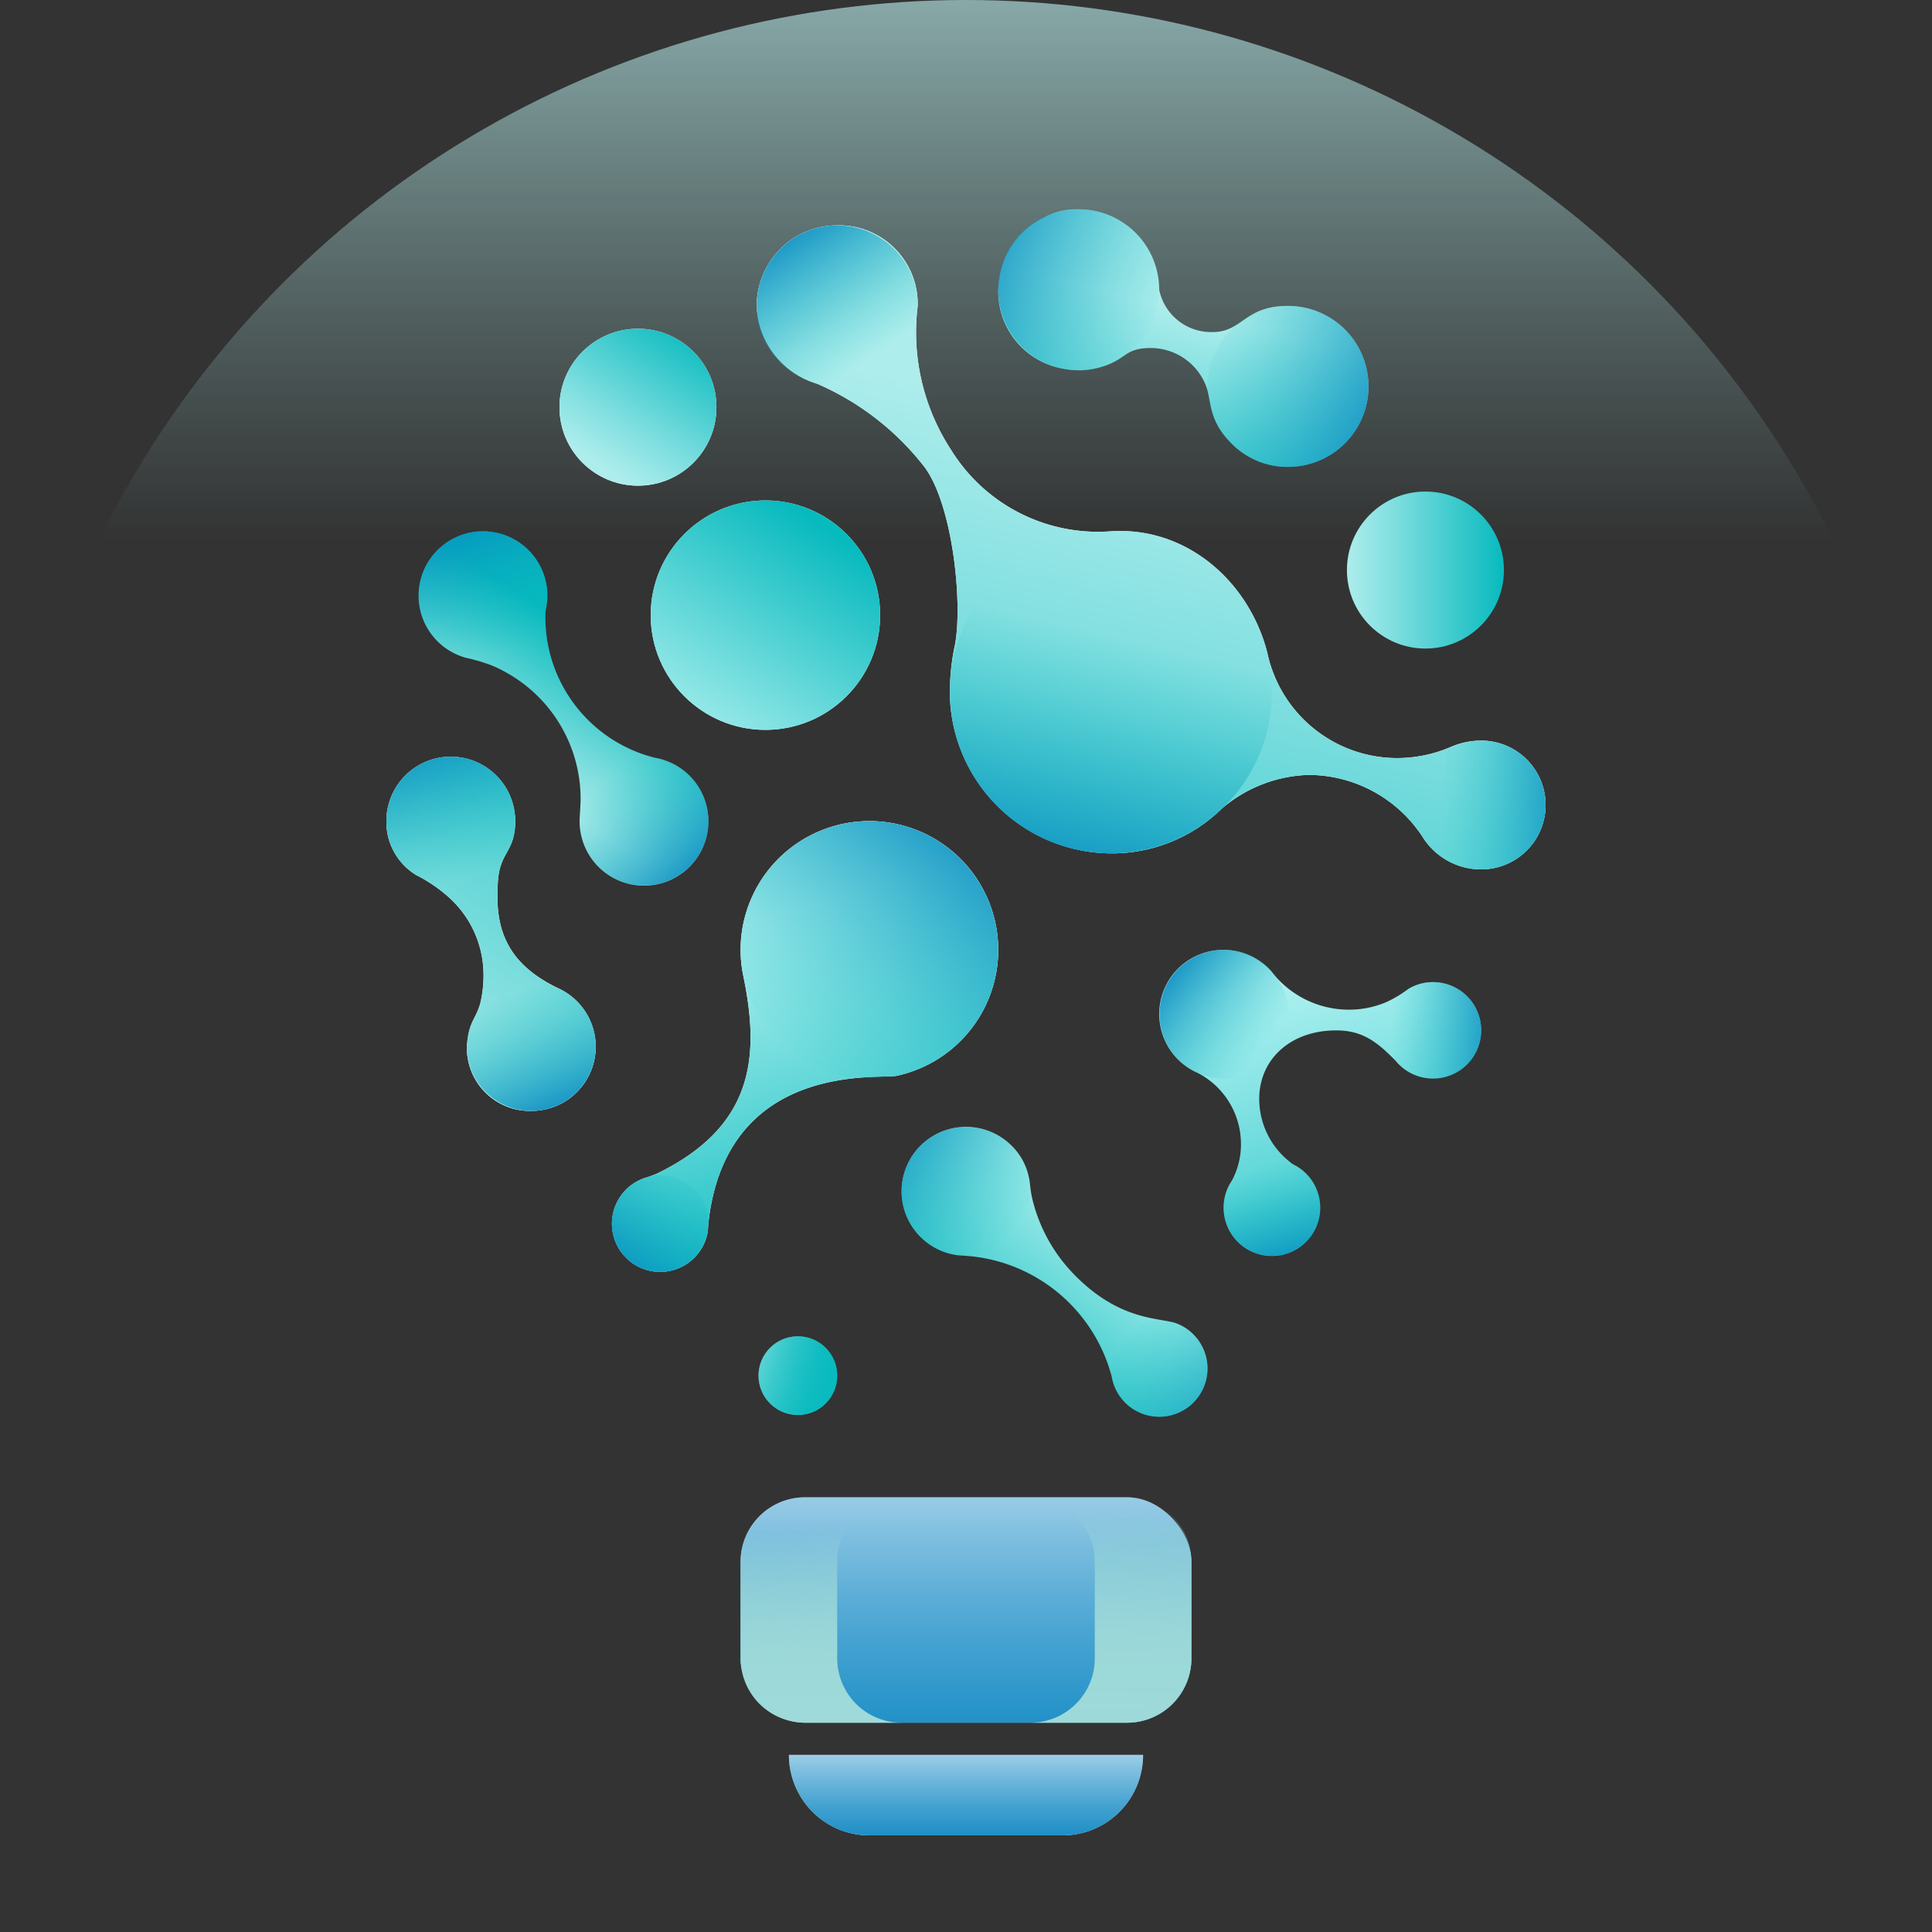 <svg id="Innovation" xmlns="http://www.w3.org/2000/svg" xmlns:xlink="http://www.w3.org/1999/xlink" width="120" height="120" viewBox="0 0 120 120"><rect x="0" y="0" width="120" height="120" fill="#333333" stroke="none"/><defs><style>.cls-1{fill:url(#linear-gradient);}.cls-2{fill:#fff;}.cls-3{fill:url(#linear-gradient-2);}.cls-4{fill:url(#linear-gradient-3);}.cls-5{fill:url(#linear-gradient-4);}.cls-6{fill:url(#linear-gradient-5);}.cls-7{fill:url(#linear-gradient-6);}.cls-8{fill:url(#linear-gradient-7);}.cls-9{fill:url(#linear-gradient-8);}.cls-10{fill:url(#linear-gradient-9);}.cls-11{fill:url(#linear-gradient-10);}.cls-12{fill:url(#linear-gradient-11);}.cls-13{fill:url(#linear-gradient-12);}.cls-14{fill:url(#linear-gradient-13);}.cls-15{fill:url(#linear-gradient-14);}.cls-16{fill:url(#linear-gradient-15);}.cls-17{fill:url(#linear-gradient-16);}.cls-18{fill:url(#linear-gradient-17);}.cls-19{fill:url(#linear-gradient-18);}.cls-20{fill:url(#linear-gradient-19);}.cls-21{fill:url(#linear-gradient-20);}.cls-22{fill:url(#linear-gradient-21);}.cls-23{fill:url(#linear-gradient-22);}.cls-24{fill:url(#linear-gradient-23);}.cls-25{fill:url(#linear-gradient-24);}.cls-26{fill:url(#linear-gradient-25);}.cls-27{fill:url(#linear-gradient-26);}.cls-28{fill:url(#linear-gradient-27);}.cls-29{fill:url(#linear-gradient-28);}.cls-30{fill:url(#linear-gradient-29);}.cls-31{fill:url(#linear-gradient-30);}.cls-32{fill:url(#linear-gradient-31);}.cls-33{fill:url(#linear-gradient-32);}.cls-34{fill:url(#linear-gradient-33);}</style><linearGradient id="linear-gradient" x1="60" y1="33.578" x2="60" y2="-19.74" gradientUnits="userSpaceOnUse"><stop offset="0" stop-color="#9fdad9" stop-opacity="0"/><stop offset="0.257" stop-color="#aae3e2" stop-opacity="0.242"/><stop offset="0.849" stop-color="#c5f9f7" stop-opacity="0.842"/><stop offset="1" stop-color="#ccfffd"/></linearGradient><linearGradient id="linear-gradient-2" x1="60" y1="77.177" x2="60" y2="114.14" gradientUnits="userSpaceOnUse"><stop offset="0.189" stop-color="#0884c2" stop-opacity="0"/><stop offset="0.335" stop-color="#0884c2" stop-opacity="0.267"/><stop offset="0.497" stop-color="#0884c2" stop-opacity="0.527"/><stop offset="0.65" stop-color="#0884c2" stop-opacity="0.732"/><stop offset="0.79" stop-color="#0884c2" stop-opacity="0.879"/><stop offset="0.911" stop-color="#0884c2" stop-opacity="0.968"/><stop offset="1" stop-color="#0884c2"/></linearGradient><linearGradient id="linear-gradient-3" x1="795.926" y1="539.989" x2="796.24" y2="552.869" gradientUnits="userSpaceOnUse"><stop offset="0" stop-color="#9fdad9" stop-opacity="0"/><stop offset="0.002" stop-color="#9fdad9" stop-opacity="0.009"/><stop offset="0.063" stop-color="#9fdad9" stop-opacity="0.216"/><stop offset="0.127" stop-color="#9fdad9" stop-opacity="0.399"/><stop offset="0.198" stop-color="#9fdad9" stop-opacity="0.562"/><stop offset="0.274" stop-color="#9fdad9" stop-opacity="0.698"/><stop offset="0.358" stop-color="#9fdad9" stop-opacity="0.809"/><stop offset="0.453" stop-color="#9fdad9" stop-opacity="0.895"/><stop offset="0.564" stop-color="#9fdad9" stop-opacity="0.955"/><stop offset="0.707" stop-color="#9fdad9" stop-opacity="0.99"/><stop offset="1" stop-color="#9fdad9"/></linearGradient><linearGradient id="linear-gradient-4" x1="814.04" y1="538.76" x2="813.851" y2="558.977" gradientUnits="userSpaceOnUse"><stop offset="0" stop-color="#9fdad9" stop-opacity="0"/><stop offset="0.016" stop-color="#9fdad9" stop-opacity="0.072"/><stop offset="0.067" stop-color="#9fdad9" stop-opacity="0.285"/><stop offset="0.121" stop-color="#9fdad9" stop-opacity="0.473"/><stop offset="0.178" stop-color="#9fdad9" stop-opacity="0.632"/><stop offset="0.238" stop-color="#9fdad9" stop-opacity="0.761"/><stop offset="0.302" stop-color="#9fdad9" stop-opacity="0.86"/><stop offset="0.373" stop-color="#9fdad9" stop-opacity="0.931"/><stop offset="0.454" stop-color="#9fdad9" stop-opacity="0.973"/><stop offset="0.573" stop-color="#9fdad9" stop-opacity="0.985"/><stop offset="0.615" stop-color="#9fdad9" stop-opacity="0.991"/><stop offset="1" stop-color="#9fdad9"/></linearGradient><linearGradient id="linear-gradient-5" x1="805" y1="547.151" x2="805" y2="561.177" gradientUnits="userSpaceOnUse"><stop offset="0.289" stop-color="#0884c2" stop-opacity="0"/><stop offset="0.418" stop-color="#0884c2" stop-opacity="0.267"/><stop offset="0.56" stop-color="#0884c2" stop-opacity="0.527"/><stop offset="0.694" stop-color="#0884c2" stop-opacity="0.732"/><stop offset="0.816" stop-color="#0884c2" stop-opacity="0.879"/><stop offset="0.922" stop-color="#0884c2" stop-opacity="0.968"/><stop offset="1" stop-color="#0884c2"/></linearGradient><linearGradient id="linear-gradient-6" x1="41.901" y1="46.768" x2="51.146" y2="32.739" gradientUnits="userSpaceOnUse"><stop offset="0" stop-color="#aff0ef"/><stop offset="0.285" stop-color="#83e2e2"/><stop offset="0.927" stop-color="#14bec2"/><stop offset="1" stop-color="#07babe"/></linearGradient><linearGradient id="linear-gradient-7" x1="37.279" y1="28.852" x2="42.924" y2="20.286" gradientUnits="userSpaceOnUse"><stop offset="0" stop-color="#adedec"/><stop offset="0.288" stop-color="#81dfe0"/><stop offset="0.937" stop-color="#12bdc1"/><stop offset="1" stop-color="#07babe"/></linearGradient><linearGradient id="linear-gradient-8" x1="83.66" y1="35.407" x2="93.411" y2="35.407" xlink:href="#linear-gradient-7"/><linearGradient id="linear-gradient-9" x1="47.114" y1="85.443" x2="52" y2="85.443" xlink:href="#linear-gradient-7"/><linearGradient id="linear-gradient-10" x1="43.406" y1="80.92" x2="51.735" y2="87.044" gradientUnits="userSpaceOnUse"><stop offset="0" stop-color="#07babe" stop-opacity="0"/><stop offset="0.254" stop-color="#07babe" stop-opacity="0.233"/><stop offset="0.825" stop-color="#07babe" stop-opacity="0.815"/><stop offset="1" stop-color="#07babe"/></linearGradient><linearGradient id="linear-gradient-11" x1="818.111" y1="472.628" x2="807.524" y2="517.396" xlink:href="#linear-gradient-7"/><linearGradient id="linear-gradient-12" x1="69.764" y1="39.713" x2="65.902" y2="56.336" gradientUnits="userSpaceOnUse"><stop offset="0" stop-color="#07babe" stop-opacity="0"/><stop offset="0.249" stop-color="#07aebf" stop-opacity="0.228"/><stop offset="0.809" stop-color="#088fc1" stop-opacity="0.798"/><stop offset="1" stop-color="#0884c2"/></linearGradient><linearGradient id="linear-gradient-13" x1="89.633" y1="50.027" x2="98.215" y2="49.93" xlink:href="#linear-gradient-12"/><linearGradient id="linear-gradient-14" x1="818.907" y1="464.416" x2="815.267" y2="479.036" xlink:href="#linear-gradient-7"/><linearGradient id="linear-gradient-15" x1="72.048" y1="19.972" x2="59.351" y2="15.011" xlink:href="#linear-gradient-12"/><linearGradient id="linear-gradient-16" x1="54.112" y1="22.121" x2="48.44" y2="13.74" xlink:href="#linear-gradient-12"/><linearGradient id="linear-gradient-17" x1="74.431" y1="21.702" x2="87.243" y2="26.988" xlink:href="#linear-gradient-12"/><linearGradient id="linear-gradient-18" x1="769.121" y1="512.679" x2="787.324" y2="485.057" gradientUnits="userSpaceOnUse"><stop offset="0" stop-color="#abebea"/><stop offset="0.291" stop-color="#7fdede"/><stop offset="0.948" stop-color="#10bdc0"/><stop offset="1" stop-color="#07babe"/></linearGradient><linearGradient id="linear-gradient-19" x1="29.105" y1="54.314" x2="26.014" y2="45.042" xlink:href="#linear-gradient-12"/><linearGradient id="linear-gradient-20" x1="31.721" y1="61.741" x2="34.864" y2="69.752" xlink:href="#linear-gradient-12"/><linearGradient id="linear-gradient-21" x1="792.163" y1="502.023" x2="798.262" y2="523.804" gradientUnits="userSpaceOnUse"><stop offset="0.005" stop-color="#aff0ef"/><stop offset="0.288" stop-color="#83e2e2"/><stop offset="0.927" stop-color="#14bec2"/><stop offset="1" stop-color="#07babe"/></linearGradient><linearGradient id="linear-gradient-22" x1="48.785" y1="65.258" x2="61.285" y2="50.258" xlink:href="#linear-gradient-12"/><linearGradient id="linear-gradient-23" x1="43.586" y1="72.819" x2="37.844" y2="79.883" xlink:href="#linear-gradient-12"/><linearGradient id="linear-gradient-24" x1="777.165" y1="493.353" x2="782.471" y2="485.206" xlink:href="#linear-gradient-18"/><linearGradient id="linear-gradient-25" x1="37.661" y1="48.317" x2="43.521" y2="55.037" xlink:href="#linear-gradient-12"/><linearGradient id="linear-gradient-26" x1="31.105" y1="40.314" x2="28.014" y2="31.042" xlink:href="#linear-gradient-12"/><linearGradient id="linear-gradient-27" x1="825.991" y1="505.06" x2="832.562" y2="527.908" gradientUnits="userSpaceOnUse"><stop offset="0.005" stop-color="#b1f2f1"/><stop offset="0.285" stop-color="#85e3e4"/><stop offset="0.917" stop-color="#16bfc3"/><stop offset="1" stop-color="#07babe"/></linearGradient><linearGradient id="linear-gradient-28" x1="86.498" y1="64" x2="93.558" y2="64" xlink:href="#linear-gradient-12"/><linearGradient id="linear-gradient-29" x1="78.242" y1="72.574" x2="80.349" y2="79.317" xlink:href="#linear-gradient-12"/><linearGradient id="linear-gradient-30" x1="78.459" y1="64.881" x2="72.088" y2="59.966" xlink:href="#linear-gradient-12"/><linearGradient id="linear-gradient-31" x1="813.922" y1="519.696" x2="805.35" y2="531.317" gradientUnits="userSpaceOnUse"><stop offset="0" stop-color="#aef0ee"/><stop offset="0.286" stop-color="#82e2e1"/><stop offset="0.932" stop-color="#13bec1"/><stop offset="1" stop-color="#07babe"/></linearGradient><linearGradient id="linear-gradient-32" x1="63.036" y1="76.56" x2="54.067" y2="68.997" xlink:href="#linear-gradient-12"/><linearGradient id="linear-gradient-33" x1="69.806" y1="83.16" x2="77.891" y2="89.942" xlink:href="#linear-gradient-12"/></defs><title>Innovation</title><circle class="cls-1" cx="60" cy="60" r="60"/><rect class="cls-2" x="46" y="93" width="28" height="14" rx="4" ry="4"/><rect class="cls-3" x="46" y="93" width="28" height="14" rx="4" ry="4"/><path class="cls-4" d="M797,548v-6a4,4,0,0,1,4-4h-6a4,4,0,0,0-4,4v6a4,4,0,0,0,4,4h6A4,4,0,0,1,797,548Z" transform="translate(-745 -445)"/><path class="cls-5" d="M813,548v-6a4,4,0,0,0-4-4h6a4,4,0,0,1,4,4v6a4,4,0,0,1-4,4h-6A4,4,0,0,0,813,548Z" transform="translate(-745 -445)"/><path class="cls-2" d="M816,554a5,5,0,0,1-5,5H799a5,5,0,0,1-5-5h22Z" transform="translate(-745 -445)"/><path class="cls-6" d="M816,554a5,5,0,0,1-5,5H799a5,5,0,0,1-5-5h22Z" transform="translate(-745 -445)"/><circle class="cls-2" cx="47.542" cy="38.208" r="7.125"/><circle class="cls-7" cx="47.542" cy="38.208" r="7.125"/><circle class="cls-2" cx="39.625" cy="25.292" r="4.875"/><circle class="cls-8" cx="39.625" cy="25.292" r="4.875"/><circle class="cls-9" cx="88.536" cy="35.407" r="4.876"/><circle class="cls-10" cx="49.557" cy="85.443" r="2.443"/><circle class="cls-11" cx="49.557" cy="85.443" r="2.443"/><path class="cls-2" d="M823.714,485.539C822.58,481.128,818.714,477.698,814,478a10.72,10.72,0,0,1-9.924-5.052A13.352,13.352,0,0,1,802,464a4.88,4.88,0,0,0-5-5,5,5,0,0,0-5,5,5.255,5.255,0,0,0,3.747,4.832,16.977,16.977,0,0,1,6.675,5.175c1.746,2.338,2.39,8.43,1.89,11.055A14.21,14.21,0,0,0,804,488.25a10.071,10.071,0,0,0,9.812,9.75,9.759,9.759,0,0,0,7.102-2.797,8.685,8.685,0,0,1,5.346-2.071,8.476,8.476,0,0,1,7.086,3.83A4.294,4.294,0,0,0,837,499a4,4,0,0,0,0-8,4.826,4.826,0,0,0-1.912.405,8.467,8.467,0,0,1-3.328.681A8.253,8.253,0,0,1,823.714,485.539Z" transform="translate(-745 -445)"/><path class="cls-12" d="M823.714,485.539C822.58,481.128,818.714,477.698,814,478a10.72,10.72,0,0,1-9.924-5.052A13.352,13.352,0,0,1,802,464a4.88,4.88,0,0,0-5-5,5,5,0,0,0-5,5,5.255,5.255,0,0,0,3.747,4.832,16.977,16.977,0,0,1,6.675,5.175c1.746,2.338,2.39,8.43,1.89,11.055A14.21,14.21,0,0,0,804,488.25a10.071,10.071,0,0,0,9.812,9.75,9.759,9.759,0,0,0,7.102-2.797,8.685,8.685,0,0,1,5.346-2.071,8.476,8.476,0,0,1,7.086,3.83A4.294,4.294,0,0,0,837,499a4,4,0,0,0,0-8,4.826,4.826,0,0,0-1.912.405,8.467,8.467,0,0,1-3.328.681A8.253,8.253,0,0,1,823.714,485.539Z" transform="translate(-745 -445)"/><circle class="cls-13" cx="69" cy="43" r="10"/><circle class="cls-14" cx="92" cy="50" r="4"/><path class="cls-15" d="M825,464c-2.73,0-2.796,1.625-4.694,1.625A3.293,3.293,0,0,1,817,463a5,5,0,0,0-5-5,4.385,4.385,0,0,0-1.879.372c-0.109.044-.208,0.103-0.312,0.154-0.074.039-.148,0.077-0.22,0.119a4.968,4.968,0,0,0-2.526,3.726,4.806,4.806,0,0,0-.051.51C807.011,462.922,807,462.96,807,463c0,0.013.004,0.024,0.004,0.037-0.0.023-.004,0.046-0.004,0.07a4.872,4.872,0,0,0,3.967,4.784A5.012,5.012,0,0,0,812,468a4.831,4.831,0,0,0,1.281-.172c1.752-.481,1.483-1.211,3.194-1.211a3.684,3.684,0,0,1,3.413,2.303c0.404,1.0.1,2.163,1.658,3.68A4.866,4.866,0,0,0,824.936,474c0.011,0,.021-0.003.031-0.003C824.978,473.997,824.989,474,825,474A5,5,0,0,0,825,464Z" transform="translate(-745 -445)"/><circle class="cls-16" cx="67" cy="18" r="5"/><circle class="cls-17" cx="52" cy="19" r="5"/><circle class="cls-18" cx="80" cy="24" r="5"/><path class="cls-2" d="M775.902,500.792c0-.385.001-0.782,0.034-1.165C776.087,497.882,777,497.889,777,496a4,4,0,0,0-8,0,3.857,3.857,0,0,0,1.837,3.343,9.34,9.34,0,0,1,2.035,1.386,6.472,6.472,0,0,1,2.155,4.567,7.316,7.316,0,0,1-.209,2.074c-0.298,1-.714,1.088-0.818,2.63a3.911,3.911,0,0,0,4,4,3.989,3.989,0,0,0,1.677-7.614C777.409,505.292,775.902,503.705,775.902,500.792Z" transform="translate(-745 -445)"/><path class="cls-19" d="M775.902,500.792c0-.385.001-0.782,0.034-1.165C776.087,497.882,777,497.889,777,496a4,4,0,0,0-8,0,3.857,3.857,0,0,0,1.837,3.343,9.34,9.34,0,0,1,2.035,1.386,6.472,6.472,0,0,1,2.155,4.567,7.316,7.316,0,0,1-.209,2.074c-0.298,1-.714,1.088-0.818,2.63a3.911,3.911,0,0,0,4,4,3.989,3.989,0,0,0,1.677-7.614C777.409,505.292,775.902,503.705,775.902,500.792Z" transform="translate(-745 -445)"/><circle class="cls-20" cx="28" cy="51" r="4"/><circle class="cls-21" cx="33" cy="65" r="4"/><path class="cls-2" d="M799,496a8,8,0,0,0-8,8,7.858,7.858,0,0,0,.166,1.604c1.069,5.135.591,9.382-5.345,12.284-0.104.051-.518,0.203-0.64,0.238a2.995,2.995,0,1,0,3.78,3.363c0.004-.026.032-0.554,0.104-1.046,1.393-9.542,10.624-8.406,11.624-8.621A8.001,8.001,0,0,0,799,496Z" transform="translate(-745 -445)"/><path class="cls-22" d="M799,496a8,8,0,0,0-8,8,7.858,7.858,0,0,0,.166,1.604c1.069,5.135.591,9.382-5.345,12.284-0.104.051-.518,0.203-0.64,0.238a2.995,2.995,0,1,0,3.78,3.363c0.004-.026.032-0.554,0.104-1.046,1.393-9.542,10.624-8.406,11.624-8.621A8.001,8.001,0,0,0,799,496Z" transform="translate(-745 -445)"/><circle class="cls-23" cx="54" cy="59" r="8"/><circle class="cls-24" cx="41" cy="76" r="3"/><path class="cls-25" d="M775.531,486.327a7.048,7.048,0,0,1,.679.318,8.985,8.985,0,0,1,4.853,7.979c0,0.389-.063,1.131-0.063,1.375a4,4,0,1,0,4.686-3.931,8.994,8.994,0,0,1-6.811-8.719c0-.637.126-0.727,0.126-1.35a4,4,0,1,0-5.071,3.855A11.327,11.327,0,0,1,775.531,486.327Z" transform="translate(-745 -445)"/><circle class="cls-26" cx="40" cy="51" r="4"/><circle class="cls-27" cx="30" cy="37" r="4"/><path class="cls-28" d="M834,506a2.952,2.952,0,0,0-1.533.428,7.114,7.114,0,0,1-1.346.808,5.892,5.892,0,0,1-2.348.477,6.06,6.06,0,0,1-4.814-2.392,3.99,3.99,0,1,0-4.542,6.333,4.972,4.972,0,0,1,2.661,4.411,4.722,4.722,0,0,1-.568,2.271A2.967,2.967,0,0,0,821,520a3,3,0,1,0,4.48-2.597,1.543,1.543,0,0,1-.397-0.262,4.984,4.984,0,0,1-1.87-3.89c0-2.414,1.897-4.251,4.786-4.251,1.684,0,2.593.779,3.686,1.888A2.994,2.994,0,1,0,834,506Z" transform="translate(-745 -445)"/><circle class="cls-29" cx="89" cy="64" r="3"/><circle class="cls-30" cx="79" cy="75" r="3"/><circle class="cls-31" cx="76.021" cy="63" r="4"/><path class="cls-32" d="M808.958,518.429a3.88,3.88,0,0,0-1.315-2.443,4.004,4.004,0,1,0-3.174,6.978c0.044,0.006.216,0.015,0.444,0.032s0.511,0.042.777,0.079a10.103,10.103,0,0,1,8.361,7.431,3.007,3.007,0,0,0,1.009,1.777,2.998,2.998,0,0,0,4.412-3.983,3.01,3.01,0,0,0-1.355-1.085c-1-.401-3.576-0.081-6.502-3.16a10.062,10.062,0,0,1-2.485-4.545,5.841,5.841,0,0,1-.111-0.587C808.994,518.745,808.978,518.584,808.958,518.429Z" transform="translate(-745 -445)"/><circle class="cls-33" cx="60" cy="74" r="4"/><circle class="cls-34" cx="72" cy="85" r="3"/></svg>